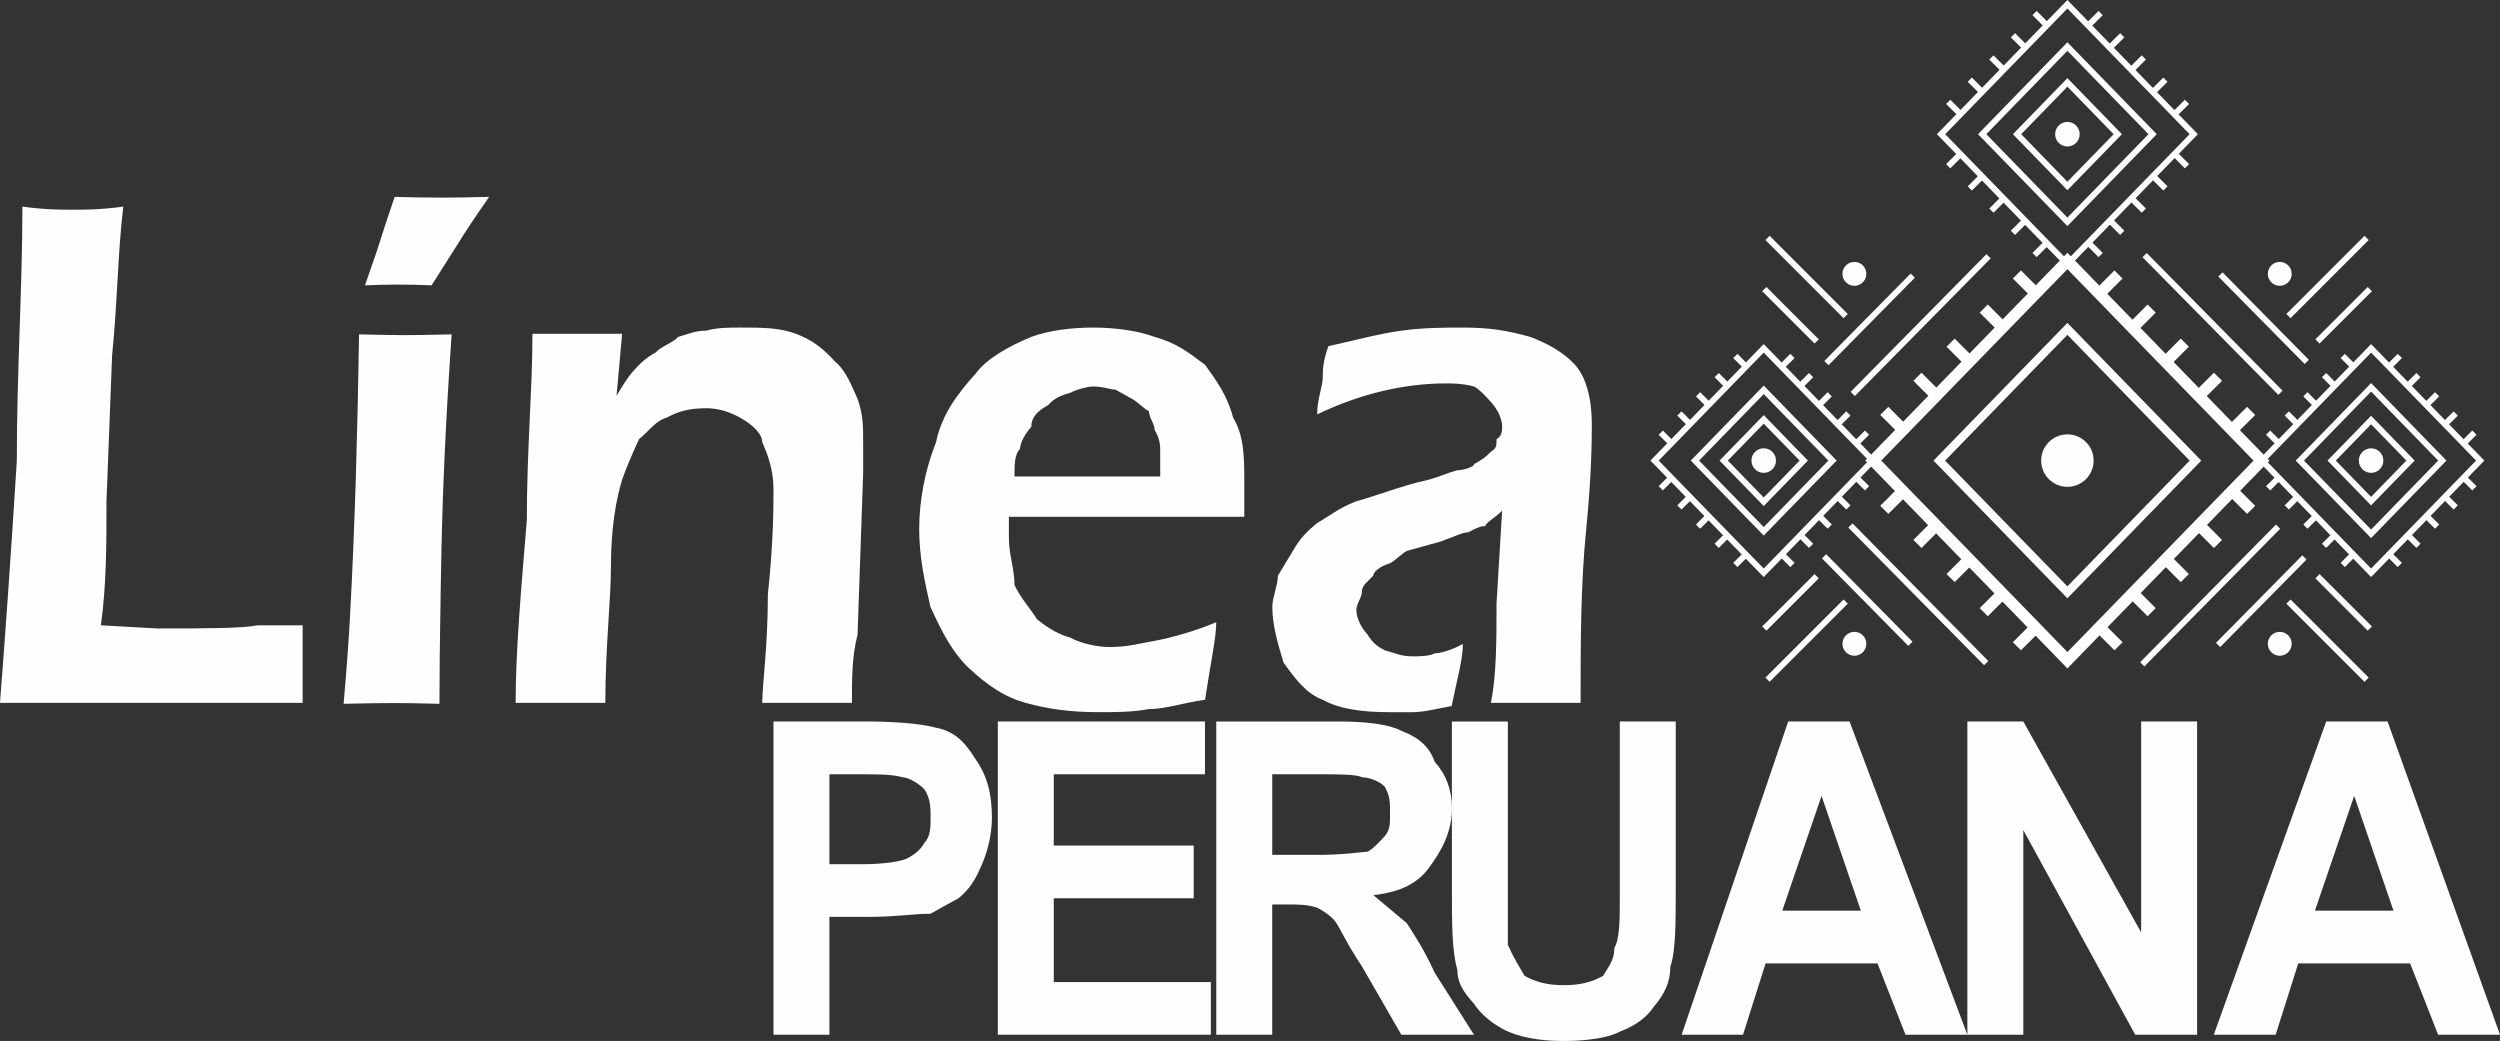 <?xml version="1.0" encoding="UTF-8"?>
<!DOCTYPE svg PUBLIC "-//W3C//DTD SVG 1.1//EN" "http://www.w3.org/Graphics/SVG/1.1/DTD/svg11.dtd">
<!-- Creator: CorelDRAW 2019 (64-Bit) -->
<svg xmlns="http://www.w3.org/2000/svg" xml:space="preserve" width="38.804mm" height="16.157mm" version="1.1" style="shape-rendering:geometricPrecision; text-rendering:geometricPrecision; image-rendering:optimizeQuality; fill-rule:evenodd; clip-rule:evenodd"
viewBox="0 0 1670.78 695.67"
 xmlns:xlink="http://www.w3.org/1999/xlink">
 <rect x="0" y="0" width="1670.78" height="695.67" fill="#333333" stroke="none"/>
 <defs>
  <style type="text/css">
   <![CDATA[
    .fil1 {fill:#FEFEFE}
    .fil0 {fill:#FEFEFE;fill-rule:nonzero}
   ]]>
  </style>
 </defs>
 <g id="Capa_x0020_1">
  <g id="_1821196549648">
   <g>
    <path class="fil0" d="M1326.14 88.3l56.95 58.57 -2.85 2.76 -56.95 -58.57 0 -2.76 2.85 0zm-2.85 2.76l-1.34 -1.38 1.34 -1.38 0 2.76zm59.8 -58.57l-56.95 58.57 -2.85 -2.76 56.95 -58.57 2.85 0 0 2.76zm-2.85 -2.76l1.43 -1.46 1.43 1.46 -2.85 0zm56.95 61.33l-56.95 -58.57 2.85 -2.76 56.95 58.57 0 2.76 -2.85 0zm2.85 -2.76l1.34 1.38 -1.34 1.38 0 -2.76zm-59.8 58.57l56.95 -58.57 2.85 2.76 -56.95 58.57 -2.85 0 0 -2.76zm2.85 2.76l-1.43 1.46 -1.43 -1.46 2.85 0z"/>
   </g>
   <g>
    <path class="fil0" d="M1349.44 88.3l33.66 34.61 -2.85 2.76 -33.66 -34.61 0 -2.76 2.85 0zm-2.85 2.76l-1.34 -1.38 1.34 -1.38 0 2.76zm36.51 -34.61l-33.66 34.61 -2.85 -2.76 33.66 -34.61 2.85 0 0 2.76zm-2.85 -2.76l1.43 -1.46 1.43 1.46 -2.85 0zm33.66 37.37l-33.66 -34.61 2.85 -2.76 33.66 34.61 0 2.76 -2.85 0zm2.85 -2.76l1.34 1.38 -1.34 1.38 0 -2.76zm-36.51 34.61l33.66 -34.61 2.85 2.76 -33.66 34.61 -2.85 0 0 -2.76zm2.85 2.76l-1.43 1.46 -1.43 -1.46 2.85 0z"/>
   </g>
   <g>
    <path class="fil0" d="M1134.17 306.43l45.97 47.27 -2.85 2.76 -45.97 -47.27 0 -2.76 2.85 0zm-2.85 2.76l-1.34 -1.38 1.34 -1.38 0 2.76zm48.82 -47.27l-45.97 47.27 -2.85 -2.76 45.97 -47.27 2.85 0 0 2.76zm-2.85 -2.76l1.43 -1.46 1.43 1.46 -2.85 0zm45.97 50.03l-45.97 -47.28 2.85 -2.76 45.97 47.28 0 2.76 -2.85 0zm2.85 -2.76l1.34 1.38 -1.34 1.38 0 -2.76zm-48.82 47.27l45.97 -47.27 2.85 2.76 -45.97 47.27 -2.85 0 0 -2.76zm2.85 2.76l-1.43 1.46 -1.43 -1.46 2.85 0z"/>
   </g>
   <g>
    <path class="fil0" d="M1153.38 306.43l26.76 27.52 -2.85 2.76 -26.76 -27.52 0 -2.76 2.85 0zm-2.85 2.76l-1.34 -1.38 1.34 -1.38 0 2.76zm29.61 -27.52l-26.76 27.52 -2.85 -2.76 26.76 -27.52 2.85 0 0 2.76zm-2.85 -2.76l1.43 -1.46 1.43 1.46 -2.85 0zm26.76 30.28l-26.76 -27.52 2.85 -2.76 26.76 27.52 0 2.76 -2.85 0zm2.85 -2.76l1.34 1.38 -1.34 1.38 0 -2.76zm-29.61 27.52l26.76 -27.52 2.85 2.76 -26.76 27.52 -2.85 0 0 -2.76zm2.85 2.76l-1.43 1.46 -1.43 -1.46 2.85 0z"/>
   </g>
   <g>
    <path class="fil0" d="M1538.45 306.43l47.6 48.95 -2.85 2.76 -47.6 -48.95 0 -2.76 2.85 0zm-2.85 2.76l-1.34 -1.38 1.34 -1.38 0 2.76zm50.45 -48.95l-47.6 48.95 -2.85 -2.76 47.6 -48.95 2.85 0 0 2.76zm-2.85 -2.76l1.43 -1.46 1.43 1.46 -2.85 0zm47.6 51.71l-47.6 -48.96 2.85 -2.76 47.6 48.96 0 2.76 -2.85 0zm2.85 -2.76l1.34 1.38 -1.34 1.38 0 -2.76zm-50.45 48.95l47.6 -48.95 2.85 2.76 -47.6 48.95 -2.85 0 0 -2.76zm2.85 2.76l-1.43 1.46 -1.43 -1.46 2.85 0z"/>
   </g>
   <g>
    <path class="fil0" d="M1559.7 306.43l26.35 27.1 -2.85 2.76 -26.35 -27.1 0 -2.76 2.85 0zm-2.85 2.76l-1.34 -1.38 1.34 -1.38 0 2.76zm29.2 -27.1l-26.35 27.1 -2.85 -2.76 26.35 -27.1 2.85 0 0 2.76zm-2.85 -2.76l1.43 -1.46 1.43 1.46 -2.85 0zm26.35 29.86l-26.35 -27.1 2.85 -2.76 26.35 27.1 0 2.76 -2.85 0zm2.85 -2.76l1.34 1.38 -1.34 1.38 0 -2.76zm-29.21 27.1l26.35 -27.1 2.85 2.76 -26.35 27.1 -2.85 0 0 -2.76zm2.85 2.76l-1.43 1.46 -1.43 -1.46 2.85 0z"/>
   </g>
   <g>
    <polygon class="fil0" points="1330.39,172.67 1239.63,264.66 1236.8,261.87 1327.56,169.88 "/>
   </g>
   <g>
    <polygon class="fil0" points="1328.82,441.77 1325.99,444.56 1235.23,352.57 1238.06,349.78 "/>
   </g>
   <g>
    <polygon class="fil0" points="1279.72,185.59 1222.03,244.06 1219.2,241.27 1276.9,182.8 "/>
   </g>
   <g>
    <polygon class="fil0" points="1278.15,428.84 1275.32,431.63 1217.64,373.16 1220.46,370.37 "/>
   </g>
   <g>
    <polygon class="fil0" points="1431.86,171.88 1434.69,169.09 1525.44,261.08 1522.62,263.87 "/>
   </g>
   <g>
    <polygon class="fil0" points="1430.29,442.56 1521.05,350.57 1523.87,353.36 1433.12,445.35 "/>
   </g>
   <g>
    <polygon class="fil0" points="1482.53,184.8 1485.35,182.01 1543.04,240.48 1540.22,243.27 "/>
   </g>
   <g>
    <polygon class="fil0" points="1480.96,429.63 1538.65,371.16 1541.47,373.95 1483.78,432.42 "/>
   </g>
   <g>
    <polygon class="fil0" points="1180.52,191.8 1215.5,226.79 1212.69,229.59 1177.71,194.61 "/>
   </g>
   <g>
    <polygon class="fil0" points="1180.52,421.47 1177.71,418.66 1212.69,383.68 1215.5,386.49 "/>
   </g>
   <g>
    <polygon class="fil0" points="1182.67,157.61 1234.88,209.82 1232.07,212.63 1179.86,160.42 "/>
   </g>
   <g>
    <polygon class="fil0" points="1182.67,455.66 1179.86,452.86 1232.07,400.64 1234.88,403.45 "/>
   </g>
   <path class="fil1" d="M1239.31 175.03c4.41,0 7.98,3.58 7.98,7.99 0,4.41 -3.57,7.98 -7.98,7.98 -4.41,0 -7.98,-3.57 -7.98,-7.98 0,-4.41 3.57,-7.99 7.98,-7.99z"/>
   <path class="fil1" d="M1239.31 438.24c4.41,0 7.98,-3.58 7.98,-7.99 0,-4.41 -3.57,-7.98 -7.98,-7.98 -4.41,0 -7.98,3.57 -7.98,7.98 0,4.41 3.57,7.99 7.98,7.99z"/>
   <g>
    <polygon class="fil0" points="1582.37,191.8 1585.18,194.61 1550.19,229.59 1547.39,226.78 "/>
   </g>
   <g>
    <polygon class="fil0" points="1582.37,421.47 1547.39,386.49 1550.19,383.68 1585.18,418.66 "/>
   </g>
   <g>
    <polygon class="fil0" points="1580.22,157.6 1583.02,160.41 1530.81,212.63 1528.01,209.82 "/>
   </g>
   <g>
    <polygon class="fil0" points="1580.22,455.67 1528.01,403.45 1530.81,400.64 1583.02,452.86 "/>
   </g>
   <path class="fil1" d="M1523.58 175.03c-4.41,0 -7.98,3.57 -7.98,7.98 0,4.41 3.57,7.99 7.98,7.99 4.41,0 7.99,-3.58 7.99,-7.99 0,-4.41 -3.58,-7.98 -7.99,-7.98z"/>
   <path class="fil1" d="M1523.58 438.24c-4.41,0 -7.98,-3.57 -7.98,-7.98 0,-4.41 3.57,-7.98 7.98,-7.98 4.41,0 7.99,3.57 7.99,7.98 0,4.41 -3.58,7.98 -7.99,7.98z"/>
   <g>
    <path class="fil0" d="M1254.68 305.16l129.73 133.41 -5.49 5.3 -129.73 -133.41 0 -5.3 5.49 0zm-5.49 5.3l-2.58 -2.65 2.58 -2.65 0 5.3zm135.23 -133.41l-129.73 133.41 -5.49 -5.3 129.73 -133.41 5.49 0 0 5.3zm-5.49 -5.3l2.75 -2.82 2.75 2.82 -5.49 0zm129.73 138.73l-129.73 -133.42 5.49 -5.3 129.73 133.42 0 5.3 -5.49 0zm5.49 -5.3l2.58 2.65 -2.58 2.65 0 -5.3zm-135.22 133.41l129.73 -133.41 5.49 5.3 -129.73 133.41 -5.49 0 0 -5.3zm5.49 5.3l-2.75 2.82 -2.75 -2.82 5.49 0z"/>
   </g>
   <g>
    <polygon class="fil0" points="1350.63,180.73 1363.28,193.38 1357.88,198.79 1345.22,186.14 "/>
   </g>
   <g>
    <polygon class="fil0" points="1413.11,180.73 1418.52,186.14 1405.87,198.79 1400.46,193.38 "/>
   </g>
   <g>
    <polygon class="fil0" points="1328.47,203.52 1341.12,216.18 1335.72,221.59 1323.06,208.93 "/>
   </g>
   <g>
    <polygon class="fil0" points="1435.27,203.52 1440.68,208.93 1428.03,221.59 1422.62,216.18 "/>
   </g>
   <g>
    <polygon class="fil0" points="1306.31,226.31 1318.96,238.97 1313.55,244.38 1300.9,231.72 "/>
   </g>
   <g>
    <polygon class="fil0" points="1457.43,226.31 1462.84,231.72 1450.19,244.38 1444.78,238.97 "/>
   </g>
   <g>
    <polygon class="fil0" points="1284.15,249.1 1296.8,261.76 1291.39,267.17 1278.74,254.51 "/>
   </g>
   <g>
    <polygon class="fil0" points="1479.6,249.1 1485.01,254.51 1472.35,267.17 1466.94,261.76 "/>
   </g>
   <g>
    <polygon class="fil0" points="1261.99,271.89 1274.64,284.55 1269.23,289.96 1256.58,277.3 "/>
   </g>
   <g>
    <polygon class="fil0" points="1501.76,271.89 1507.17,277.3 1494.51,289.96 1489.1,284.55 "/>
   </g>
   <g>
    <polygon class="fil0" points="1350.63,434.61 1345.22,429.2 1357.88,416.55 1363.28,421.96 "/>
   </g>
   <g>
    <polygon class="fil0" points="1413.11,434.61 1400.46,421.96 1405.87,416.55 1418.52,429.2 "/>
   </g>
   <g>
    <polygon class="fil0" points="1328.47,411.82 1323.06,406.41 1335.72,393.76 1341.12,399.17 "/>
   </g>
   <g>
    <polygon class="fil0" points="1435.27,411.82 1422.62,399.17 1428.03,393.76 1440.68,406.41 "/>
   </g>
   <g>
    <polygon class="fil0" points="1306.31,389.03 1300.9,383.62 1313.55,370.97 1318.96,376.38 "/>
   </g>
   <g>
    <polygon class="fil0" points="1457.43,389.03 1444.78,376.38 1450.19,370.97 1462.84,383.62 "/>
   </g>
   <g>
    <polygon class="fil0" points="1284.15,366.24 1278.74,360.83 1291.39,348.18 1296.8,353.59 "/>
   </g>
   <g>
    <polygon class="fil0" points="1479.6,366.24 1466.94,353.59 1472.35,348.18 1485.01,360.83 "/>
   </g>
   <g>
    <polygon class="fil0" points="1261.99,343.45 1256.58,338.04 1269.23,325.39 1274.64,330.79 "/>
   </g>
   <g>
    <polygon class="fil0" points="1501.76,343.45 1489.1,330.79 1494.51,325.39 1507.17,338.04 "/>
   </g>
   <g>
    <path class="fil0" d="M1298.66 88.3l84.43 86.83 -2.85 2.76 -84.43 -86.83 0 -2.76 2.85 0zm-2.85 2.76l-1.34 -1.38 1.34 -1.38 0 2.76zm87.28 -86.83l-84.43 86.83 -2.85 -2.76 84.43 -86.83 2.85 0 0 2.76zm-2.85 -2.76l1.43 -1.46 1.43 1.46 -2.85 0zm84.43 89.59l-84.43 -86.84 2.85 -2.76 84.43 86.84 0 2.76 -2.85 0zm2.85 -2.76l1.34 1.38 -1.34 1.38 0 -2.76zm-87.28 86.82l84.43 -86.82 2.85 2.76 -84.43 86.82 -2.85 0 0 -2.76zm2.85 2.76l-1.43 1.46 -1.43 -1.46 2.85 0z"/>
   </g>
   <g>
    <polygon class="fil0" points="1361.11,7.32 1369.35,15.56 1366.54,18.36 1358.31,10.13 "/>
   </g>
   <g>
    <polygon class="fil0" points="1402.49,7.32 1405.29,10.13 1397.06,18.36 1394.26,15.56 "/>
   </g>
   <g>
    <polygon class="fil0" points="1346.69,22.15 1354.92,30.38 1352.12,33.19 1343.88,24.96 "/>
   </g>
   <g>
    <polygon class="fil0" points="1416.91,22.15 1419.72,24.96 1411.49,33.19 1408.68,30.38 "/>
   </g>
   <g>
    <polygon class="fil0" points="1332.27,36.99 1340.5,45.22 1337.69,48.03 1329.46,39.79 "/>
   </g>
   <g>
    <polygon class="fil0" points="1431.34,36.99 1434.14,39.79 1425.91,48.03 1423.1,45.22 "/>
   </g>
   <g>
    <polygon class="fil0" points="1317.84,51.82 1326.08,60.05 1323.27,62.86 1315.04,54.63 "/>
   </g>
   <g>
    <polygon class="fil0" points="1445.76,51.82 1448.57,54.63 1440.33,62.86 1437.52,60.05 "/>
   </g>
   <g>
    <polygon class="fil0" points="1303.42,66.65 1311.66,74.88 1308.85,77.69 1300.61,69.46 "/>
   </g>
   <g>
    <polygon class="fil0" points="1460.18,66.65 1462.99,69.46 1454.75,77.69 1451.95,74.88 "/>
   </g>
   <g>
    <polygon class="fil0" points="1361.11,171.84 1358.31,169.03 1366.54,160.79 1369.35,163.6 "/>
   </g>
   <g>
    <polygon class="fil0" points="1402.49,171.84 1394.26,163.6 1397.06,160.79 1405.29,169.03 "/>
   </g>
   <g>
    <polygon class="fil0" points="1346.69,157.01 1343.88,154.2 1352.12,145.96 1354.92,148.77 "/>
   </g>
   <g>
    <polygon class="fil0" points="1416.91,157.01 1408.68,148.77 1411.49,145.96 1419.72,154.2 "/>
   </g>
   <g>
    <polygon class="fil0" points="1332.27,142.17 1329.46,139.37 1337.69,131.13 1340.5,133.94 "/>
   </g>
   <g>
    <polygon class="fil0" points="1431.34,142.17 1423.1,133.94 1425.91,131.13 1434.14,139.37 "/>
   </g>
   <g>
    <polygon class="fil0" points="1317.84,127.34 1315.04,124.53 1323.27,116.3 1326.08,119.1 "/>
   </g>
   <g>
    <polygon class="fil0" points="1445.76,127.34 1437.52,119.1 1440.33,116.3 1448.57,124.53 "/>
   </g>
   <g>
    <polygon class="fil0" points="1303.42,112.51 1300.61,109.7 1308.85,101.46 1311.66,104.27 "/>
   </g>
   <g>
    <polygon class="fil0" points="1460.18,112.51 1451.95,104.27 1454.75,101.46 1462.99,109.7 "/>
   </g>
   <g>
    <path class="fil0" d="M1513.12 306.43l72.93 75 -2.85 2.76 -72.93 -75 0 -2.76 2.85 0zm-2.85 2.76l-1.34 -1.38 1.34 -1.38 0 2.76zm75.78 -75l-72.93 75 -2.85 -2.76 72.93 -75 2.85 0 0 2.76zm-2.85 -2.76l1.43 -1.46 1.43 1.46 -2.85 0zm72.93 77.76l-72.93 -75.01 2.85 -2.76 72.93 75.01 0 2.76 -2.85 0zm2.85 -2.76l1.34 1.38 -1.34 1.38 0 -2.76zm-75.78 75l72.93 -75 2.85 2.76 -72.93 75 -2.85 0 0 -2.76zm2.85 2.76l-1.43 1.46 -1.43 -1.46 2.85 0z"/>
   </g>
   <g>
    <polygon class="fil0" points="1567.06,236.48 1574.17,243.6 1571.36,246.4 1564.26,239.29 "/>
   </g>
   <g>
    <polygon class="fil0" points="1602.42,236.48 1605.23,239.29 1598.11,246.4 1595.31,243.6 "/>
   </g>
   <g>
    <polygon class="fil0" points="1554.6,249.29 1561.71,256.41 1558.91,259.21 1551.79,252.1 "/>
   </g>
   <g>
    <polygon class="fil0" points="1614.88,249.29 1617.68,252.1 1610.57,259.21 1607.76,256.41 "/>
   </g>
   <g>
    <polygon class="fil0" points="1542.14,262.11 1549.25,269.22 1546.45,272.03 1539.33,264.91 "/>
   </g>
   <g>
    <polygon class="fil0" points="1627.34,262.11 1630.14,264.91 1623.03,272.03 1620.22,269.22 "/>
   </g>
   <g>
    <polygon class="fil0" points="1529.68,274.92 1536.79,282.03 1533.99,284.84 1526.87,277.73 "/>
   </g>
   <g>
    <polygon class="fil0" points="1639.8,274.92 1642.6,277.73 1635.49,284.84 1632.68,282.03 "/>
   </g>
   <g>
    <polygon class="fil0" points="1517.22,287.73 1524.34,294.85 1521.53,297.65 1514.42,290.54 "/>
   </g>
   <g>
    <polygon class="fil0" points="1652.26,287.73 1655.07,290.54 1647.95,297.65 1645.15,294.85 "/>
   </g>
   <g>
    <polygon class="fil0" points="1567.06,378.98 1564.26,376.17 1571.36,369.06 1574.17,371.87 "/>
   </g>
   <g>
    <polygon class="fil0" points="1602.42,378.98 1595.31,371.87 1598.11,369.06 1605.23,376.17 "/>
   </g>
   <g>
    <polygon class="fil0" points="1554.6,366.17 1551.79,363.36 1558.91,356.25 1561.71,359.05 "/>
   </g>
   <g>
    <polygon class="fil0" points="1614.88,366.17 1607.76,359.05 1610.57,356.25 1617.68,363.36 "/>
   </g>
   <g>
    <polygon class="fil0" points="1542.14,353.35 1539.33,350.54 1546.45,343.43 1549.25,346.24 "/>
   </g>
   <g>
    <polygon class="fil0" points="1627.34,353.35 1620.22,346.24 1623.03,343.43 1630.14,350.54 "/>
   </g>
   <g>
    <polygon class="fil0" points="1529.68,340.54 1526.87,337.74 1533.99,330.62 1536.79,333.43 "/>
   </g>
   <g>
    <polygon class="fil0" points="1639.8,340.54 1632.68,333.43 1635.49,330.62 1642.6,337.74 "/>
   </g>
   <g>
    <polygon class="fil0" points="1517.22,327.73 1514.42,324.92 1521.53,317.81 1524.34,320.62 "/>
   </g>
   <g>
    <polygon class="fil0" points="1652.26,327.73 1645.15,320.62 1647.95,317.81 1655.07,324.92 "/>
   </g>
   <g>
    <path class="fil0" d="M1107.2 306.43l72.93 75 -2.85 2.76 -72.93 -75 0 -2.76 2.85 0zm-2.85 2.76l-1.34 -1.38 1.34 -1.38 0 2.76zm75.78 -75l-72.93 75 -2.85 -2.76 72.93 -75 2.85 0 0 2.76zm-2.85 -2.76l1.43 -1.46 1.43 1.46 -2.85 0zm72.93 77.76l-72.93 -75.01 2.85 -2.76 72.93 75.01 0 2.76 -2.85 0zm2.85 -2.76l1.34 1.38 -1.34 1.38 0 -2.76zm-75.78 75l72.93 -75 2.85 2.76 -72.93 75 -2.85 0 0 -2.76zm2.85 2.76l-1.43 1.46 -1.43 -1.46 2.85 0z"/>
   </g>
   <g>
    <polygon class="fil0" points="1161.15,236.48 1168.26,243.6 1165.45,246.4 1158.34,239.29 "/>
   </g>
   <g>
    <polygon class="fil0" points="1196.51,236.48 1199.31,239.29 1192.2,246.4 1189.39,243.6 "/>
   </g>
   <g>
    <polygon class="fil0" points="1148.69,249.29 1155.8,256.41 1152.99,259.21 1145.88,252.1 "/>
   </g>
   <g>
    <polygon class="fil0" points="1208.96,249.29 1211.77,252.1 1204.66,259.21 1201.85,256.41 "/>
   </g>
   <g>
    <polygon class="fil0" points="1136.23,262.11 1143.34,269.22 1140.53,272.03 1133.42,264.91 "/>
   </g>
   <g>
    <polygon class="fil0" points="1221.42,262.11 1224.23,264.91 1217.12,272.03 1214.31,269.22 "/>
   </g>
   <g>
    <polygon class="fil0" points="1123.77,274.92 1130.88,282.03 1128.07,284.84 1120.96,277.73 "/>
   </g>
   <g>
    <polygon class="fil0" points="1233.88,274.92 1236.69,277.73 1229.58,284.84 1226.77,282.03 "/>
   </g>
   <g>
    <polygon class="fil0" points="1111.31,287.73 1118.42,294.85 1115.62,297.65 1108.5,290.54 "/>
   </g>
   <g>
    <polygon class="fil0" points="1246.34,287.73 1249.15,290.54 1242.04,297.65 1239.23,294.85 "/>
   </g>
   <g>
    <polygon class="fil0" points="1161.15,378.98 1158.34,376.17 1165.45,369.06 1168.26,371.87 "/>
   </g>
   <g>
    <polygon class="fil0" points="1196.51,378.98 1189.39,371.87 1192.2,369.06 1199.31,376.17 "/>
   </g>
   <g>
    <polygon class="fil0" points="1148.69,366.17 1145.88,363.36 1152.99,356.25 1155.8,359.05 "/>
   </g>
   <g>
    <polygon class="fil0" points="1208.96,366.17 1201.85,359.05 1204.66,356.25 1211.77,363.36 "/>
   </g>
   <g>
    <polygon class="fil0" points="1136.23,353.35 1133.42,350.54 1140.53,343.43 1143.34,346.24 "/>
   </g>
   <g>
    <polygon class="fil0" points="1221.42,353.35 1214.31,346.24 1217.12,343.43 1224.23,350.54 "/>
   </g>
   <g>
    <polygon class="fil0" points="1123.77,340.54 1120.96,337.74 1128.07,330.62 1130.88,333.43 "/>
   </g>
   <g>
    <polygon class="fil0" points="1233.88,340.54 1226.77,333.43 1229.58,330.62 1236.69,337.74 "/>
   </g>
   <g>
    <polygon class="fil0" points="1111.31,327.73 1108.5,324.92 1115.62,317.81 1118.42,320.62 "/>
   </g>
   <g>
    <polygon class="fil0" points="1246.34,327.73 1239.23,320.62 1242.04,317.81 1249.15,324.92 "/>
   </g>
   <path class="fil1" d="M1381.67 81.48c4.53,0 8.2,3.67 8.2,8.2 0,4.53 -3.67,8.2 -8.2,8.2 -4.53,0 -8.2,-3.67 -8.2,-8.2 0,-4.53 3.67,-8.2 8.2,-8.2z"/>
   <path class="fil1" d="M1178.71 299.61c4.53,0 8.2,3.67 8.2,8.2 0,4.53 -3.67,8.2 -8.2,8.2 -4.53,0 -8.2,-3.67 -8.2,-8.2 0,-4.53 3.67,-8.2 8.2,-8.2z"/>
   <path class="fil1" d="M1584.63 299.61c4.53,0 8.2,3.67 8.2,8.2 0,4.53 -3.67,8.2 -8.2,8.2 -4.53,0 -8.2,-3.67 -8.2,-8.2 0,-4.53 3.67,-8.2 8.2,-8.2z"/>
   <g>
    <path class="fil0" d="M1298.06 305.89l85.6 88.03 -4 3.86 -85.6 -88.03 0 -3.86 4 0zm-4 3.86l-1.88 -1.93 1.88 -1.93 0 3.86zm89.6 -88.03l-85.6 88.03 -4 -3.86 85.6 -88.03 4 0 0 3.86zm-4 -3.86l2 -2.05 2 2.05 -4 0zm85.6 91.9l-85.6 -88.04 4 -3.86 85.6 88.04 0 3.86 -4 0zm4 -3.86l1.88 1.93 -1.88 1.93 0 -3.86zm-89.6 88.03l85.6 -88.03 4 3.86 -85.6 88.03 -4 0 0 -3.86zm4 3.86l-2 2.05 -2 -2.05 4 0z"/>
   </g>
   <path class="fil1" d="M1381.67 290.29c9.68,0 17.53,7.85 17.53,17.53 0,9.68 -7.85,17.53 -17.53,17.53 -9.68,0 -17.53,-7.84 -17.53,-17.53 0,-9.68 7.84,-17.53 17.53,-17.53z"/>
   <path class="fil0" d="M229.65 470.35c2.09,-24.25 3.6,-44.63 4.39,-60.93 1.44,-25.92 2.67,-55.72 3.75,-89.58 1.01,-33.78 1.73,-65.99 2.17,-96.37 13.83,0.34 24.13,0.5 31.05,0.5 6.34,0 16.64,-0.16 30.83,-0.5 -1.94,28.15 -3.53,55.06 -4.68,80.55 -1.23,25.59 -2.09,54.9 -2.6,87.93 -0.58,33.04 -0.87,59.11 -0.87,78.41 -12.82,-0.33 -23.13,-0.5 -30.83,-0.5 -7.35,0 -18.45,0.16 -33.21,0.5zm650.62 -193.39c0,-10.36 3.75,-18.65 3.75,-24.87 0,-4.15 0,-10.37 3.75,-20.73 18.73,-4.15 33.71,-8.29 48.7,-10.36 14.98,-2.08 29.97,-2.08 41.21,-2.08 18.73,0 29.97,2.08 44.95,6.22 11.23,4.14 22.47,10.36 29.96,18.65 7.5,8.29 11.24,22.8 11.24,39.39 0,8.29 0,33.16 -3.75,70.47 -3.75,37.31 -3.75,76.69 -3.75,116.08 -11.24,0 -18.73,0 -29.97,0 -7.49,0 -18.73,0 -29.97,0 3.75,-18.66 3.75,-41.46 3.75,-66.33l3.75 -62.18c-3.75,4.15 -11.24,8.29 -11.24,10.36 -3.74,0 -7.49,2.07 -11.23,4.15 -3.75,0 -7.49,2.07 -18.73,6.22 -7.49,2.07 -14.98,4.15 -22.48,6.22 -3.75,2.07 -7.49,6.22 -11.24,8.29 -7.49,2.08 -11.24,6.22 -11.24,8.29 -3.75,4.15 -7.49,6.22 -7.49,10.37 0,4.15 -3.75,8.29 -3.75,12.43 0,6.22 3.75,12.44 7.49,16.59 3.75,6.21 7.49,8.29 11.24,10.36 7.49,2.08 11.24,4.15 18.73,4.15 3.75,0 11.24,0 14.98,-2.07 3.75,0 11.24,-2.08 18.73,-6.22 0,10.37 -3.75,22.8 -7.49,41.46 -11.24,2.08 -18.73,4.14 -26.22,4.14 -3.75,0 -11.24,0 -14.98,0 -18.73,0 -33.71,-2.07 -44.95,-8.29 -11.24,-4.15 -18.73,-14.51 -26.22,-24.88 -3.75,-12.43 -7.49,-24.87 -7.49,-37.31 0,-6.21 3.75,-14.51 3.75,-20.73 3.75,-6.22 7.49,-12.43 11.24,-18.65 3.75,-6.22 7.49,-10.36 14.98,-16.59 7.49,-4.14 14.98,-10.36 26.22,-14.51 14.98,-4.15 29.97,-10.36 48.7,-14.51 7.49,-2.08 11.24,-4.15 18.73,-6.22 3.75,0 11.24,-2.07 11.24,-4.15 3.75,-2.07 7.49,-4.15 11.23,-8.29 3.75,-2.07 3.75,-4.15 3.75,-8.29 3.75,-2.07 3.75,-6.22 3.75,-8.29 0,-6.21 -3.75,-12.43 -7.49,-16.58 -3.75,-4.15 -7.49,-8.29 -11.23,-10.36 -7.49,-2.08 -14.98,-2.08 -18.73,-2.08 -26.22,0 -56.19,6.22 -86.16,20.73zm-67.43 138.88c0,10.36 -3.75,26.94 -7.49,51.82 -14.98,2.08 -26.22,6.22 -37.46,6.22 -11.23,2.07 -22.48,2.07 -33.71,2.07 -18.73,0 -33.71,-2.07 -48.7,-6.21 -14.98,-4.15 -26.22,-12.44 -37.46,-22.81 -11.24,-10.36 -18.73,-24.87 -26.22,-41.45 -3.75,-16.58 -7.49,-33.16 -7.49,-51.82 0,-18.66 3.75,-39.38 11.24,-58.04 3.75,-18.66 14.98,-33.17 26.22,-45.61 7.49,-10.36 22.48,-18.65 37.46,-24.87 11.24,-4.15 26.22,-6.22 41.21,-6.22 14.98,0 29.96,2.08 41.2,6.22 14.98,4.14 22.48,10.36 33.71,18.65 7.49,10.36 14.98,20.73 18.73,35.24 7.49,12.43 7.49,26.94 7.49,43.53 0,8.29 0,14.51 0,22.8l-157.32 0c0,6.22 0,12.43 0,14.51 0,10.36 3.75,20.73 3.75,31.1 3.75,8.29 11.24,16.58 14.98,22.8 7.49,6.22 14.98,10.37 22.48,12.43 7.49,4.15 18.73,6.22 26.22,6.22 11.24,0 18.73,-2.08 29.97,-4.15 11.24,-2.08 26.22,-6.22 41.21,-12.43zm-134.85 -97.42l97.39 0c0,-8.29 0,-14.51 0,-16.59 0,-4.15 0,-8.29 -3.75,-14.51 0,-4.14 -3.75,-8.29 -3.75,-12.43 -3.75,-2.08 -7.49,-6.22 -11.23,-8.29 -3.75,-2.08 -7.49,-4.15 -11.24,-6.22 -3.75,0 -7.49,-2.07 -14.98,-2.07 -3.75,0 -11.24,2.07 -14.98,4.14 -7.49,2.08 -11.24,4.15 -14.98,8.3 -7.49,4.15 -11.24,8.29 -11.24,14.51 -3.75,4.15 -7.49,10.37 -7.49,14.51 -3.75,4.15 -3.75,10.36 -3.75,18.65zm-333.38 151.32c0,-35.24 3.75,-76.7 7.49,-122.3 0,-47.67 3.75,-87.06 3.75,-124.37 11.23,0 22.47,0 29.97,0 11.24,0 18.73,0 29.96,0l-3.75 41.45c3.75,-6.22 7.49,-12.43 11.24,-16.58 3.75,-4.15 7.49,-8.29 14.99,-12.44 3.75,-4.14 11.23,-6.22 14.98,-10.36 7.49,-2.08 11.24,-4.15 18.73,-4.15 7.49,-2.08 14.98,-2.08 22.48,-2.08 14.98,0 26.22,0 37.45,4.15 11.24,4.15 18.73,10.36 26.23,18.65 7.49,6.22 11.23,16.59 14.98,24.88 3.75,10.36 3.75,18.65 3.75,29.02 0,6.21 0,12.44 0,20.73l-3.75 107.79c-3.75,14.51 -3.75,29.02 -3.75,45.6 -11.23,0 -18.73,0 -26.22,0 -11.24,0 -22.48,0 -33.71,0 0,-12.44 3.75,-37.31 3.75,-72.55 3.75,-35.23 3.75,-58.04 3.75,-70.47 0,-12.43 -3.75,-22.79 -7.49,-31.09 0,-6.22 -7.49,-12.43 -14.98,-16.58 -7.5,-4.15 -14.98,-6.22 -22.48,-6.22 -11.24,0 -18.73,2.08 -26.22,6.22 -7.49,2.07 -11.24,8.29 -18.73,14.51 -3.75,8.29 -7.49,16.58 -11.24,26.95 -3.75,12.43 -7.49,31.09 -7.49,58.04 0,22.8 -3.74,53.89 -3.74,91.21 -11.24,0 -18.73,0 -29.97,0 -7.49,0 -18.73,0 -29.96,0zm-344.62 0c3.75,-47.68 7.49,-101.57 11.24,-161.68 0,-60.12 3.75,-116.08 3.75,-169.98 14.98,2.08 26.22,2.08 33.71,2.08 7.49,0 18.73,0 33.71,-2.08 -3.75,31.1 -3.75,62.19 -7.49,99.5l-3.75 97.42c0,29.02 0,55.97 -3.75,82.91l37.46 2.08c33.71,0 56.19,0 67.42,-2.08 11.24,0 22.48,0 29.97,0 0,14.51 0,33.17 0,51.83 -37.45,0 -71.17,0 -97.39,0l-67.43 0 -37.46 0zm243.92 -279.06l7.78 -22.35c1.51,-4.89 3.38,-10.76 5.62,-17.55 2.23,-6.79 4.39,-13.24 6.48,-19.21 11.38,0.33 21.9,0.5 31.49,0.5 7.85,0 18.37,-0.17 31.62,-0.5 -9.36,13.49 -16.43,24.01 -21.04,31.63l-17.43 27.49c-7.42,-0.34 -15.06,-0.5 -22.76,-0.5 -6.92,0 -14.2,0.16 -21.76,0.5z"/>
   <path class="fil1" d="M1595.65 482.18l-41.01 0 -75.13 209.34 41.34 0 15.09 -47.65 74.8 0 18.7 47.65 41.34 0 -75.13 -209.34zm-127.3 0l-37.4 0 0 140.95 -78.74 -140.95 -37.4 0 0 209.34 -78.74 -209.34 -41.01 0 -71.19 209.34 41.01 0 15.09 -47.65 74.8 0 18.7 47.65 41.34 0 37.4 0 0 -136.79 74.8 136.79 41.34 0 0 -209.34zm-348.42 0l-37.4 0 0 116.05c0,16.6 0,29.04 -3.61,35.27 0,8.3 -3.94,12.45 -7.55,18.67 -7.54,4.15 -15.09,6.23 -26.24,6.23 -11.16,0 -18.7,-2.08 -26.25,-6.23 -3.61,-6.22 -7.55,-12.45 -11.16,-20.74 0,-6.22 0,-18.67 0,-35.27l0 -113.97 -37.4 0 0 58.03c0,-12.45 -3.94,-22.76 -11.48,-31.06 -3.61,-10.37 -11.16,-16.6 -22.31,-20.74 -7.54,-4.15 -22.63,-6.23 -41.34,-6.23l-82.35 0 0 209.34 37.4 0 0 -87.07 7.55 0c11.16,0 15.09,0 22.31,2.08 3.94,2.08 7.55,4.15 11.48,8.3 3.61,4.15 7.55,14.52 18.7,31.12l26.25 45.58 48.55 0 -26.24 -41.42c-7.55,-16.6 -14.76,-26.97 -18.7,-33.2 -7.54,-6.22 -14.76,-12.45 -22.31,-18.67 18.7,-2.08 29.86,-8.24 37.4,-18.61 7.55,-10.37 15.1,-22.82 15.1,-39.41l0 53.87c0,22.82 0,41.49 3.61,53.94 0,8.3 3.61,14.52 11.15,22.76 3.94,6.23 11.16,12.45 18.7,16.6 11.48,6.22 26.24,8.3 41.34,8.3 15.09,0 29.86,-2.08 37.4,-6.22 11.16,-4.15 18.7,-10.38 22.64,-16.6 7.22,-8.3 11.15,-16.53 11.15,-26.91 3.61,-10.37 3.61,-29.05 3.61,-53.88l0 -109.89zm-314.63 0l-138.45 0 0 209.34 142.39 0 0 -35.2 -104.99 0 0 -56.01 93.51 0 0 -35.21 -93.51 0 0 -47.65 101.05 0 0 -35.27zm-223.42 0l-4.92 0 -60.04 0 0 209.34 37.4 0 0 -78.77 26.25 0c18.7,0 29.86,-2.08 41.34,-2.08 3.61,-2.08 11.16,-6.23 18.7,-10.37 7.55,-6.23 11.16,-12.39 14.76,-20.68 3.94,-8.3 7.55,-20.74 7.55,-33.19 0,-16.6 -3.61,-28.98 -11.16,-39.35 -7.55,-12.45 -15.09,-18.67 -26.25,-20.74 -7.22,-1.95 -20.34,-3.9 -43.63,-4.15zm1017.7 126.42l-26.25 -76.7 -26.24 76.7 52.49 0zm-1045.26 -91.15l0 60.1 22.64 0c14.76,0 26.25,-2.07 29.86,-4.15 3.61,-2.08 7.54,-4.15 11.16,-10.37 3.94,-4.15 3.94,-10.38 3.94,-16.6 0,-6.22 0,-12.45 -3.94,-18.67 -3.61,-4.15 -11.16,-8.3 -14.76,-8.3 -7.55,-2.01 -15.09,-2.01 -30.19,-2.01l-18.7 0zm295.93 53.88l29.86 0c19.03,0 30.18,-2.08 33.8,-2.08 3.94,-2.08 7.54,-6.22 11.48,-10.37 3.61,-4.15 3.61,-8.3 3.61,-14.52 0,-8.3 0,-12.45 -3.61,-18.67 -3.94,-4.15 -11.48,-6.23 -15.09,-6.23 -3.94,-2.01 -15.09,-2.01 -30.18,-2.01l-29.86 0 0 53.88zm393.37 37.28l-26.25 -76.7 -26.25 76.7 52.49 0z"/>
  </g>
 </g>
</svg>
